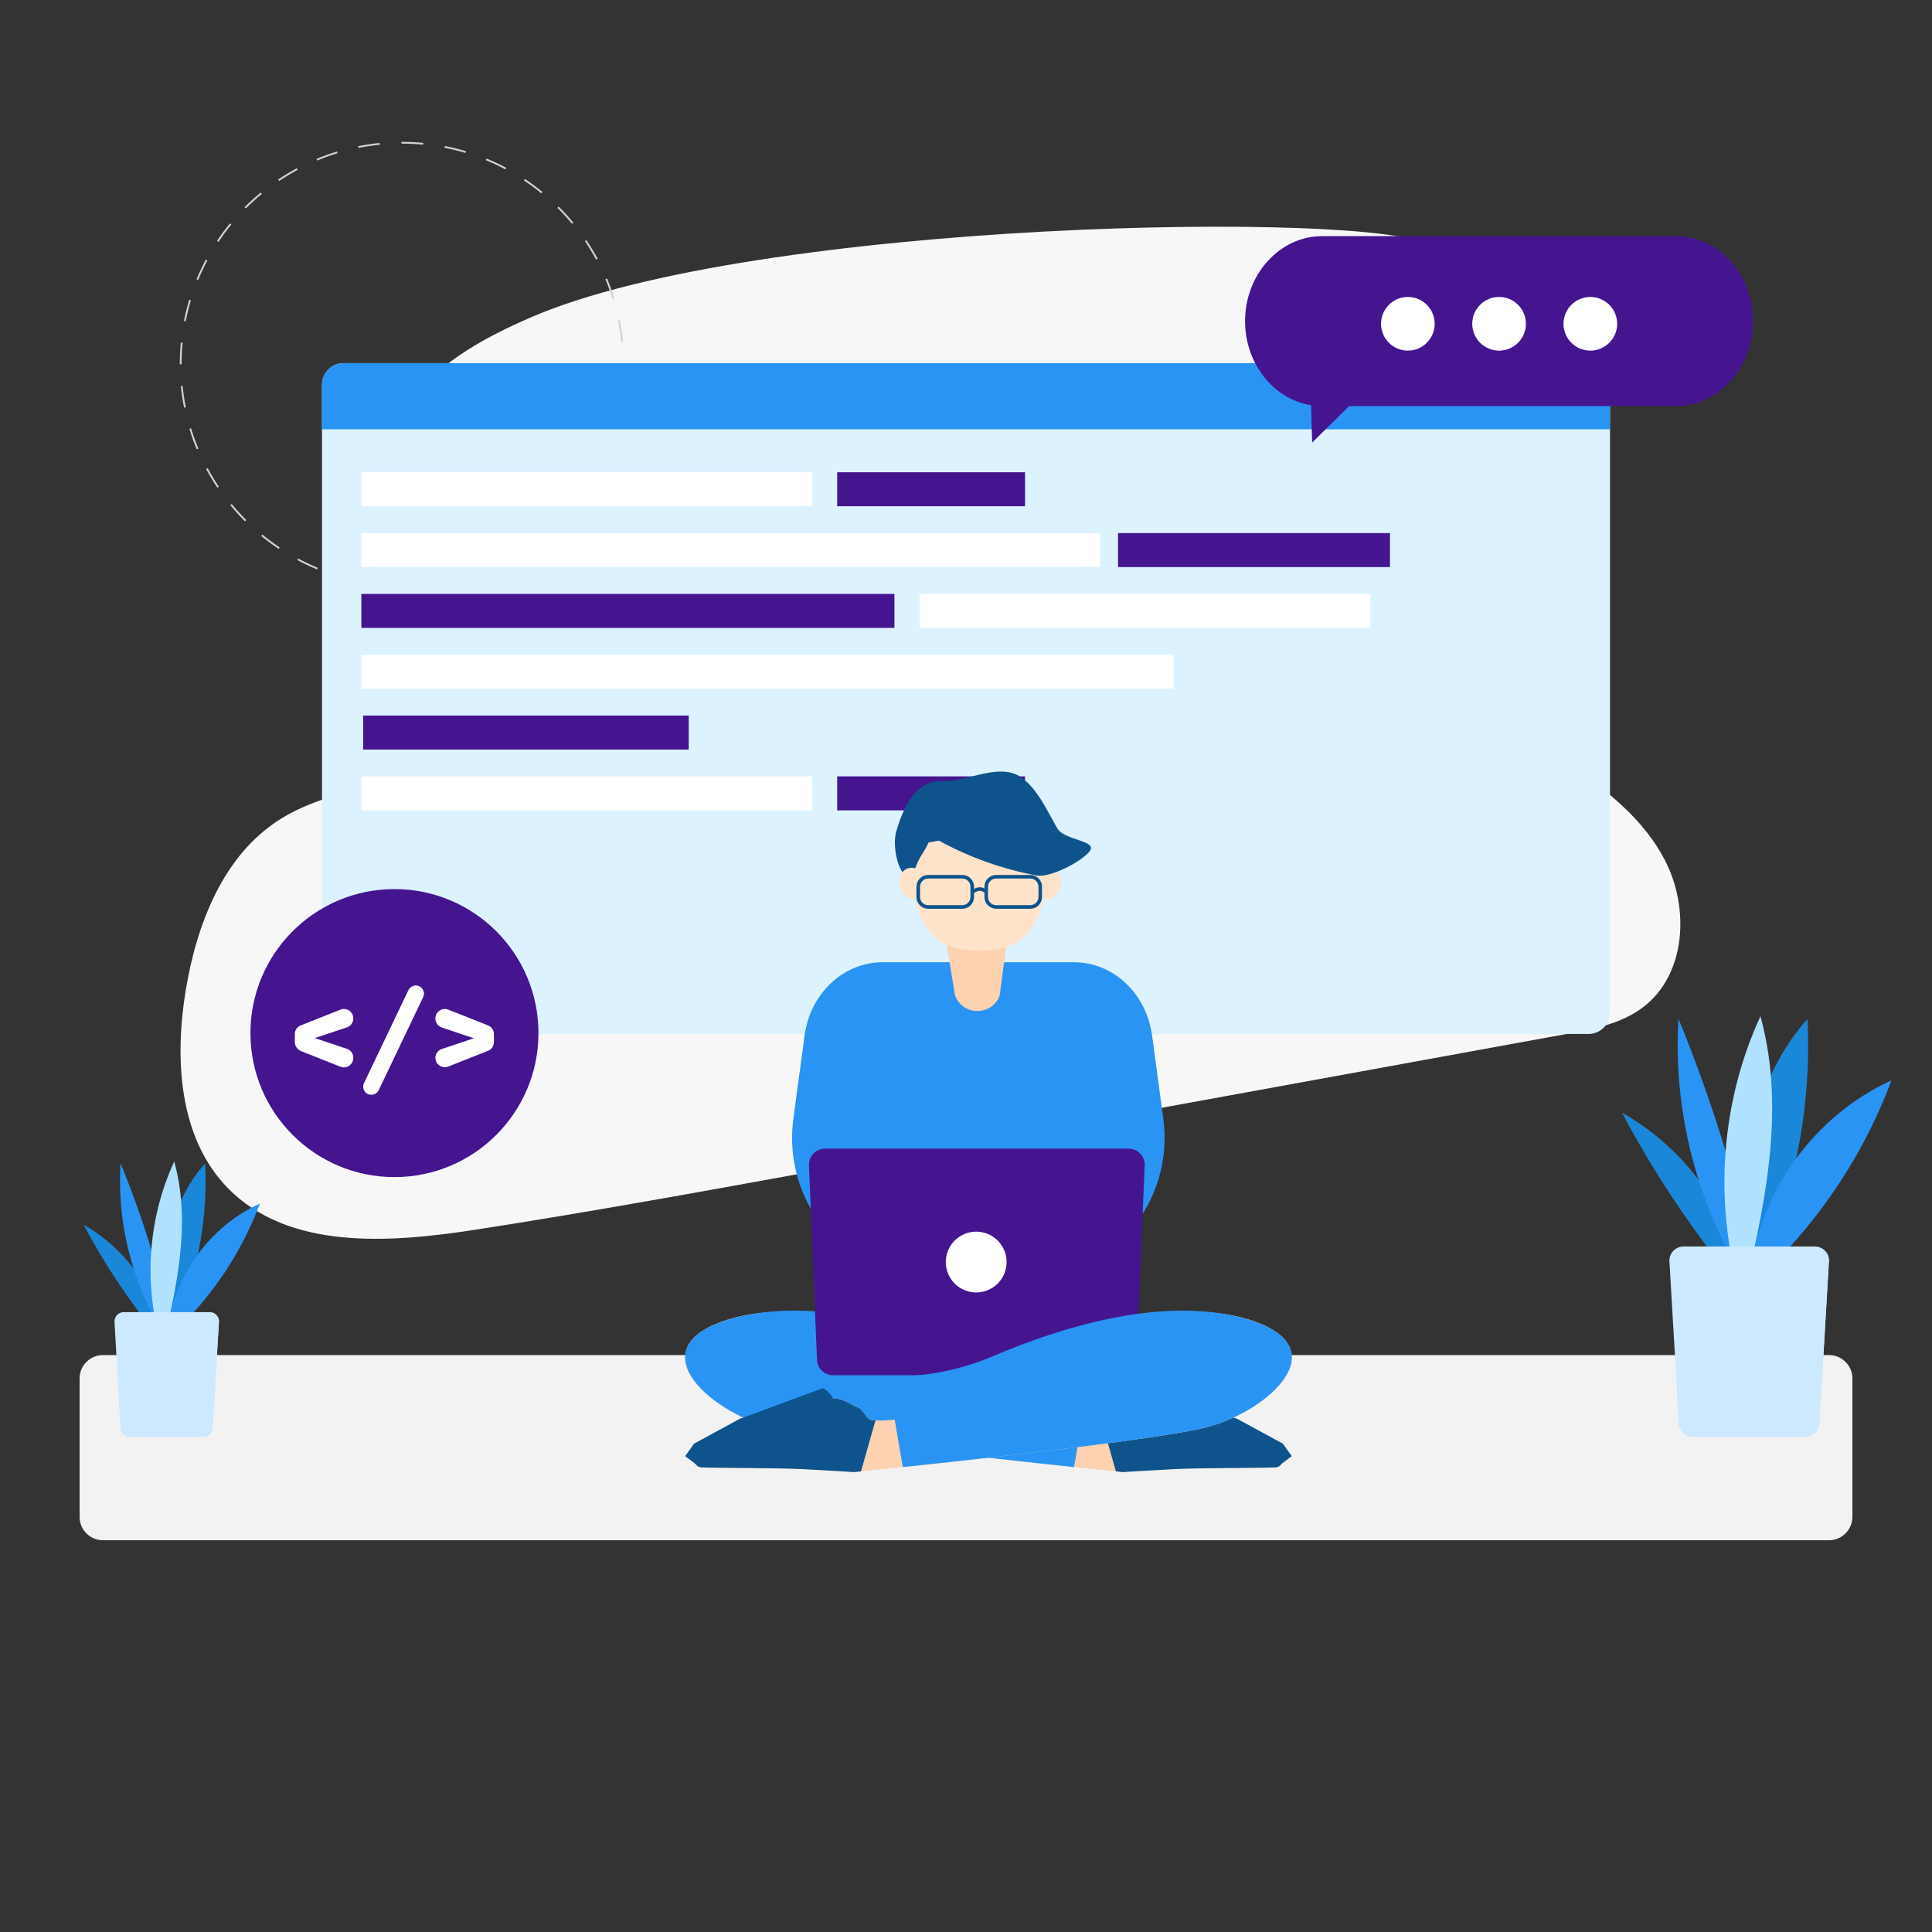 <svg xmlns="http://www.w3.org/2000/svg" xmlns:xlink="http://www.w3.org/1999/xlink" version="1.1" id="Layer_1" x="0px" y="0px" viewBox="0 0 1080 1080" style="enable-background:new 0 0 1080 1080;" xml:space="preserve">
<rect x="0" y="0" width="1080" height="1080" fill="#333333" stroke="none"/>
<style xmlns="http://www.w3.org/2000/svg" type="text/css">
  .st0{fill:#F7F7F7;}
  .st1{fill:none;stroke:#D3D3D3;stroke-miterlimit:10;stroke-dasharray:12.14,12.14;}
  .st2{fill:#F2F2F2;}
  .st3{fill:#DCF2FF;}
  .st4{fill:#2A94F4;}
  .st5{fill:#FFFFFF;}
  .st6{fill:#44158f;}
  .st7{fill:#072C3D;}
  .st8{fill:#FCD2B1;}
  .st9{fill:#0E538C;}
  .st10{fill:#FFE3CA;}
  .st11{fill:none;stroke:#0E538C;stroke-width:2;stroke-miterlimit:10;}
  .st12{fill:#1A87D8;}
  .st13{fill:#B0E1FF;}
  .st14{fill:#CCE9FF;}
</style>
<g xmlns="http://www.w3.org/2000/svg">
  <path class="st0" d="M296.1,177.7c-23.9,10.4-47.6,23.2-64.3,43.2s-25.1,48.7-15,72.8c13.4,32.1,55.8,50.8,56,85.6   c0.1,24.9-22.9,43.9-46.1,53c-23.2,9.1-48.9,12.3-70,25.6c-31.9,20-46.8,58.7-52.9,95.8c-6.3,38.5-3.8,82.4,23.5,110.4   c33.9,34.7,89.9,30.8,137.9,23.4c64-9.9,127.7-21.5,191.5-33.1c139.7-25.5,279.4-50.9,419-76.4c15-2.7,30.6-5.7,42.7-14.9   c24.2-18.2,26.2-55.7,12.2-82.4c-14-26.8-40-45-65.8-60.7s-53.1-30.6-72.4-53.9s-28.9-57.7-14.3-84.1c12.4-22.4,39-34.4,50.6-57.2   c15.3-30.1-2.3-68.5-30.1-87.7C770.7,117.7,422.2,122.5,296.1,177.7z"/>
</g>
<g xmlns="http://www.w3.org/2000/svg">
  <circle class="st1" cx="224.7" cy="203.5" r="123.7"/>
</g>
<path xmlns="http://www.w3.org/2000/svg" class="st2" d="M1022.5,861h-965c-7.2,0-13-5.9-13-13v-77.5c0-7.2,5.9-13,13-13h965c7.2,0,13,5.9,13,13V848  C1035.5,855.1,1029.6,861,1022.5,861z"/>
<path xmlns="http://www.w3.org/2000/svg" class="st3" d="M900,215v351c0,6.6-5.4,12-12,12H192c-6.6,0-12-5.4-12-12V215c0-6.6,5.4-12,12-12h696  C894.6,203,900,208.4,900,215z"/>
<path xmlns="http://www.w3.org/2000/svg" class="st4" d="M900,215v25H180v-25c0-6.6,5.4-12,12-12h696C894.6,203,900,208.4,900,215z"/>
<rect xmlns="http://www.w3.org/2000/svg" x="202" y="264" class="st5" width="252" height="19"/>
<rect xmlns="http://www.w3.org/2000/svg" x="514" y="332" class="st5" width="252" height="19"/>
<rect xmlns="http://www.w3.org/2000/svg" x="202" y="366" class="st5" width="454" height="19"/>
<rect xmlns="http://www.w3.org/2000/svg" x="202" y="298" class="st5" width="413" height="19"/>
<rect xmlns="http://www.w3.org/2000/svg" x="468" y="264" class="st6" width="105" height="19"/>
<rect xmlns="http://www.w3.org/2000/svg" x="202" y="434" class="st5" width="252" height="19"/>
<rect xmlns="http://www.w3.org/2000/svg" x="468" y="434" class="st6" width="105" height="19"/>
<rect xmlns="http://www.w3.org/2000/svg" x="625" y="298" class="st6" width="152" height="19"/>
<rect xmlns="http://www.w3.org/2000/svg" x="203" y="400" class="st6" width="182" height="19"/>
<rect xmlns="http://www.w3.org/2000/svg" x="202" y="332" class="st6" width="298" height="19"/>
<g xmlns="http://www.w3.org/2000/svg">
  <rect x="467.7" y="756.4" class="st7" width="152.6" height="35"/>
  <g>
    <g>
      <path class="st8" d="M430.8,797.9c26,6.5,121.9,17.2,169.6,22.2c10.6,1.1,18.8,2,23.4,2.4c2.5,0.3,3.9,0.4,3.9,0.4     s12.5-0.8,27.7-1.6c14-0.8,46.3-0.6,57.5-1c4.2-0.1,5.6-5.8,2-7.9c-6.6-3.8-34.3-15.1-47.9-16.8c-8.4-1-17.6-8.6-24.9-12.8     c-5.6-3.3-12,2.4-17.1,4.3c-2.5,0.9-4.3,6.5-7.1,6.7c-0.7,0.1-1.4,0.1-2.1,0.2c-3.5,0.2-7.2,0-10.7-0.4c-1-0.1-1.9-0.3-2.9-0.4     c-11.1-1.7-20.3-5.3-20.3-5.3c-34-17.6-108.8-64.7-167-52.3c-0.5,0.1-1,0.2-1.4,0.3c-0.5,0.1-1,0.2-1.4,0.3     C353.5,751.1,395.8,789.1,430.8,797.9z"/>
      <path class="st4" d="M430.8,797.9c26,6.5,121.9,17.2,169.6,22.2l8.7-50.3c-1.7-0.3-3.5-0.4-5.3-0.4c-18.4-0.2-36.6-4-53.6-11.2     c-38.6-16.5-93.2-33.1-138.2-21.9C353.5,751.1,395.8,789.1,430.8,797.9z"/>
    </g>
    <path class="st9" d="M639.1,784c0-5,6-8,6-8l46.6,17.2l25.4,13.8l5,7l-6,4.5l-52-7.5l-17-10L639.1,784z"/>
    <path class="st9" d="M615.7,794l8.1,28.5c2.5,0.3,3.9,0.4,3.9,0.4s12.5-0.8,27.7-1.6c14-0.8,46.3-0.6,57.5-1    c4.2-0.1,5.6-5.8,2-7.9c-6.6-3.8-34.3-15.1-47.9-16.8c-8.4-1-17.6-8.6-24.9-12.8c-5.6-3.3-12,2.4-17.1,4.3    c-2.5,0.9-4.3,6.5-7.1,6.7C617.1,794,616.4,794,615.7,794z"/>
  </g>
  <path class="st4" d="M650.3,625.3l-6.3-46.6c-3.2-23.4-21.7-40.8-43.6-40.8h-42.4c-6.1,0-16.1,0-22.2,0h-42.4   c-21.9,0-40.4,17.4-43.6,40.8l-6.3,46.6c-4.9,36.6,15.6,71.6,48.4,82.3l43.8,14.3c6.1,0,11.1-5.4,11.1-12c0,6.6,5,12,11.1,12   l43.8-14.3C634.6,696.9,655.2,661.9,650.3,625.3z"/>
  <ellipse transform="matrix(0.357 -0.934 0.934 0.357 -84.947 864.604)" class="st10" cx="585.5" cy="494" rx="9" ry="7.5"/>
  <polygon class="st4" points="631.4,750.7 464.7,745.1 454.2,600.4 644.1,600.4  "/>
  <path class="st8" d="M528.4,523.3l5.5,33.4l0.4,0.8c5,10.6,20.2,10.1,24.5-0.8v0l4.5-33.9L528.4,523.3z"/>
  <path class="st10" d="M585.3,480.5c0,42.5-17,50.9-37.9,50.9c-20.9,0-37.9-8.3-37.9-50.9c0-23.1,17-41.8,37.9-41.8   C568.3,438.6,585.3,457.4,585.3,480.5z"/>
  <g>
    <path class="st9" d="M524.8,469.9c17,9.3,35.5,15.9,54.6,19.5c7.5,1.4,24.9-7.5,29.6-13.4c5.1-6.3-14-6-18-13    c-5.7-9.9-11.4-22.9-21-29s-23.8-0.2-35,2c-10,2-13-1.4-21,5c-6.6,5.3-10.7,15.7-13,23.8c-2.3,8.1,0.7,25.3,9,27.2    c2-12,6.8-15.1,9-21L524.8,469.9z"/>
  </g>
  <ellipse transform="matrix(0.934 -0.357 0.357 0.934 -142.7 214.759)" class="st10" cx="510.5" cy="494" rx="7.5" ry="9"/>
  <g>
    <path class="st11" d="M537.9,507h-19c-3.1,0-5.6-2.5-5.6-5.6v-5.7c0-3.1,2.5-5.6,5.6-5.6h19c3.1,0,5.6,2.5,5.6,5.6v5.7    C543.5,504.5,541,507,537.9,507z"/>
    <path class="st11" d="M575.9,507h-19c-3.1,0-5.6-2.5-5.6-5.6v-5.7c0-3.1,2.5-5.6,5.6-5.6h19c3.1,0,5.6,2.5,5.6,5.6v5.7    C581.5,504.5,579,507,575.9,507z"/>
    <path class="st11" d="M543.5,498.5c2.8-1.5,4.8-2.5,7.8,0"/>
  </g>
  <path class="st6" d="M626.4,768.8H465.7c-4.9,0-9-4-9-9l-4.5-108.7c0-4.9,4-9,9-9h169.7c4.9,0,9,4,9,9l-4.5,108.7   C635.3,764.8,631.3,768.8,626.4,768.8z"/>
  <circle class="st5" cx="545.7" cy="705.5" r="17"/>
  <g>
    <g>
      <path class="st8" d="M674.3,797.9c-26,6.5-121.9,17.2-169.6,22.2c-10.6,1.1-18.8,2-23.4,2.4c-2.5,0.3-3.9,0.4-3.9,0.4     s-12.5-0.8-27.7-1.6c-14-0.8-46.3-0.6-57.5-1c-4.2-0.1-5.6-5.8-2-7.9c6.6-3.8,34.3-15.1,47.9-16.8c8.4-1,17.6-8.6,24.9-12.8     c5.6-3.3,12,2.4,17.1,4.3c2.5,0.9,4.3,6.5,7.1,6.7c0.7,0.1,1.4,0.1,2.1,0.2c3.5,0.2,7.2,0,10.7-0.4c1-0.1,1.9-0.3,2.9-0.4     c11.1-1.7,20.3-5.3,20.3-5.3c34-17.6,108.8-64.7,167-52.3c0.5,0.1,1,0.2,1.4,0.3c0.5,0.1,1,0.2,1.4,0.3     C751.6,751.1,709.3,789.1,674.3,797.9z"/>
      <path class="st4" d="M674.3,797.9c-26,6.5-121.9,17.2-169.6,22.2l-8.7-50.3c1.7-0.3,3.5-0.4,5.3-0.4c18.4-0.2,36.6-4,53.6-11.2     c38.6-16.5,93.2-33.1,138.2-21.9C751.6,751.1,709.3,789.1,674.3,797.9z"/>
    </g>
    <path class="st9" d="M466,784c0-5-6-8-6-8l-46.6,17.2L388,807l-5,7l6,4.5l52-7.5l17-10L466,784z"/>
    <path class="st9" d="M489.4,794l-8.1,28.5c-2.5,0.3-3.9,0.4-3.9,0.4s-12.5-0.8-27.7-1.6c-14-0.8-46.3-0.6-57.5-1    c-4.2-0.1-5.6-5.8-2-7.9c6.6-3.8,34.3-15.1,47.9-16.8c8.4-1,17.6-8.6,24.9-12.8c5.6-3.3,12,2.4,17.1,4.3c2.5,0.9,4.3,6.5,7.1,6.7    C488.1,794,488.8,794,489.4,794z"/>
  </g>
</g>
<path xmlns="http://www.w3.org/2000/svg" class="st6" d="M937,132H739c-23.6,0-43,21.4-43,47.5v0c0,23.9,16.1,43.8,36.9,47l0.6,20.9l20.7-20.4H937  c23.6,0,43-21.4,43-47.5v0C980,153.4,960.7,132,937,132z"/>
<g xmlns="http://www.w3.org/2000/svg">
  <circle class="st5" cx="787" cy="181" r="15"/>
  <circle class="st5" cx="838" cy="181" r="15"/>
  <circle class="st5" cx="889" cy="181" r="15"/>
</g>
<g xmlns="http://www.w3.org/2000/svg">
  <circle class="st6" cx="220.5" cy="577.5" r="80.5"/>
  <g>
    <path class="st5" d="M164.8,582.5v-4.4c0-2.2,1.3-4.1,3.3-4.9l22.2-8.8c3.5-1.4,7.2,1.2,7.2,4.9l0,0c0,2.3-1.4,4.3-3.6,5l-17.9,6    l17.9,6c2.2,0.7,3.6,2.7,3.6,5v0.1c0,3.7-3.8,6.3-7.2,4.9l-22.2-8.8C166.2,586.6,164.8,584.7,164.8,582.5z"/>
    <path class="st5" d="M232.4,550.9L232.4,550.9c3.4,0,5.6,3.5,4.1,6.6l-24.8,51.9c-0.8,1.6-2.4,2.6-4.1,2.6h0    c-3.4,0-5.6-3.5-4.1-6.6l24.8-51.9C229.1,551.9,230.7,550.9,232.4,550.9z"/>
    <path class="st5" d="M247,586.4l17.9-6l-17.9-6c-2.1-0.7-3.6-2.7-3.6-5v-0.1c0-3.7,3.8-6.3,7.2-4.9l22.2,8.8    c2,0.8,3.3,2.7,3.3,4.9v4.4c0,2.2-1.3,4.1-3.3,4.9l-22.2,8.8c-3.5,1.4-7.2-1.2-7.2-4.9l0,0C243.4,589.1,244.9,587.1,247,586.4z"/>
  </g>
</g>
<g xmlns="http://www.w3.org/2000/svg">
  <g>
    <g>
      <g>
        <path class="st12" d="M974.7,714.1c-8.2-38.5-33.7-72.9-68-92.1c18.4,34.7,40.3,67.4,65.5,97.6L974.7,714.1z"/>
      </g>
      <g>
        <path class="st4" d="M983.9,728.5c-32.7-45.7-49.1-102.9-45.6-159c21.2,51.8,37.2,105.7,47.7,160.6L983.9,728.5z"/>
      </g>
      <g>
        <path class="st12" d="M974.5,730.1c-1-28.1-2-56.5,2.4-84.3c4.4-27.8,14.6-55.3,33.5-76.2c2.9,57.6-11.1,115.9-39.6,166      L974.5,730.1z"/>
      </g>
      <g>
        <path class="st13" d="M975.9,732.6c-18.4-53.2-15.4-113.4,8.2-164.5c14.8,53.4,1.7,110-11.4,163.8L975.9,732.6z"/>
      </g>
      <g>
        <path class="st4" d="M978.3,712.9c5.1-46.7,36.2-89.6,79-108.9c-17.3,46.5-47,88.4-85.1,120.3L978.3,712.9z"/>
      </g>
    </g>
    <path class="st14" d="M1022.4,704.7l-5.3,90.6c0,4.4-3.6,7.9-7.9,7.9h-62.8c-4.4,0-7.9-3.6-7.9-7.9l-1.2-20.5l-4.1-70.1    c0-4.4,3.6-7.9,7.9-7.9h73.4c2.9,0,5.4,1.5,6.8,3.8v0C1021.9,701.8,1022.4,703.2,1022.4,704.7z"/>
    <g>
      <path class="st14" d="M1022.4,704.7l-5.3,90.6c0,4.4-3.6,7.9-7.9,7.9h-62.8c-4.4,0-7.9-3.6-7.9-7.9l-1.2-20.5     c29.3-8.4,59.5-44.6,84-74.2C1021.9,701.8,1022.4,703.2,1022.4,704.7z"/>
    </g>
  </g>
  <g>
    <g>
      <g>
        <path class="st12" d="M91.2,744.9c-5.4-25.2-22-47.7-44.5-60.3c12,22.7,26.4,44.1,42.9,63.9L91.2,744.9z"/>
      </g>
      <g>
        <path class="st4" d="M97.2,754.3C75.8,724.4,65.1,687,67.4,650.3c13.9,33.9,24.4,69.2,31.2,105.2L97.2,754.3z"/>
      </g>
      <g>
        <path class="st12" d="M91.1,755.4c-0.7-18.4-1.3-37,1.6-55.2s9.6-36.2,22-49.9c1.9,37.7-7.2,75.9-26,108.7L91.1,755.4z"/>
      </g>
      <g>
        <path class="st13" d="M92,757c-12.1-34.8-10.1-74.3,5.4-107.7c9.7,34.9,1.1,72-7.5,107.2L92,757z"/>
      </g>
      <g>
        <path class="st4" d="M93.6,744.1c3.3-30.5,23.7-58.7,51.7-71.3c-11.4,30.5-30.8,57.9-55.7,78.8L93.6,744.1z"/>
      </g>
    </g>
    <path class="st14" d="M122.4,738.7l-3.5,59.3c0,2.9-2.3,5.2-5.2,5.2H72.6c-2.9,0-5.2-2.3-5.2-5.2l-0.8-13.4L64,738.7    c0-2.9,2.3-5.2,5.2-5.2h48.1c1.9,0,3.5,1,4.4,2.5v0C122.2,736.8,122.4,737.8,122.4,738.7z"/>
    <g>
      <path class="st14" d="M122.4,738.7l-3.5,59.3c0,2.9-2.3,5.2-5.2,5.2H72.6c-2.9,0-5.2-2.3-5.2-5.2l-0.8-13.4     c19.2-5.5,39-29.2,55-48.6C122.2,736.8,122.4,737.8,122.4,738.7z"/>
    </g>
  </g>
</g>
</svg>
